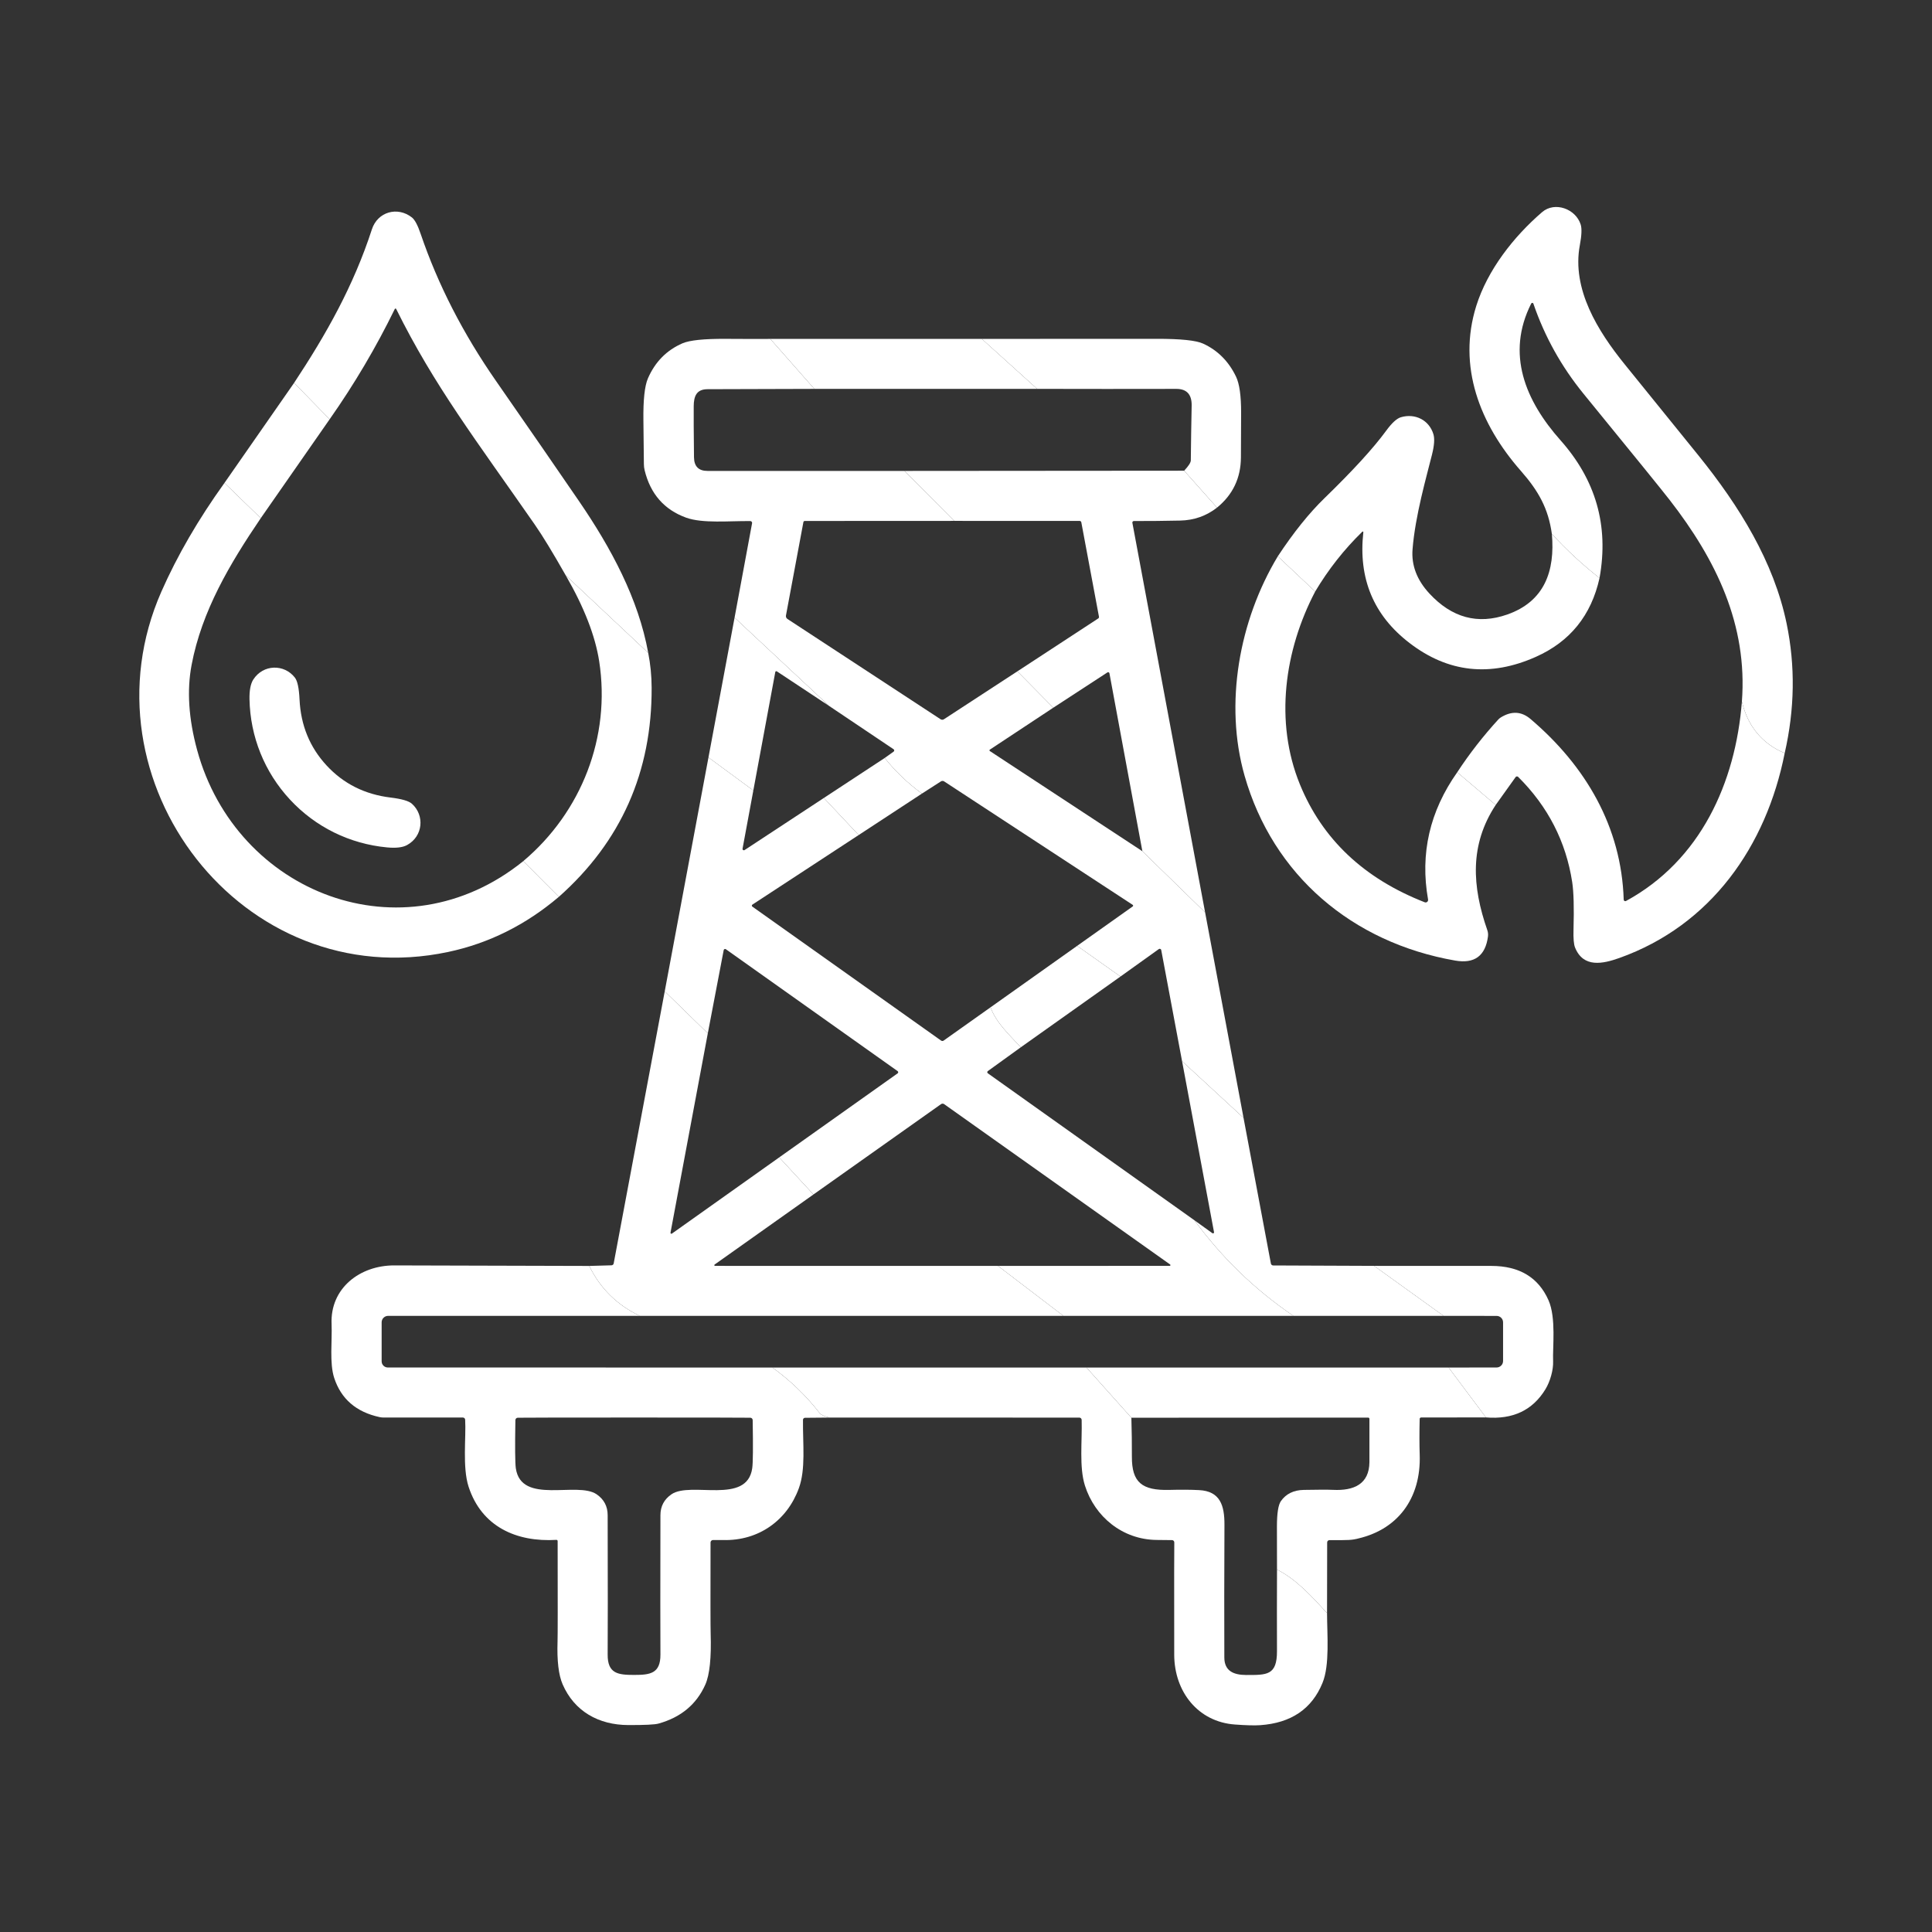 <svg width="80" height="80" viewBox="0 0 80 80" fill="none" xmlns="http://www.w3.org/2000/svg">
<rect x="0" y="0" width="80" height="80" fill="#333333" stroke="none"/>
<path d="M73.9 31.188C72.967 30.793 72.376 30.081 72.128 29.052C72.37 25.866 71.058 23.177 69.139 20.705C68.839 20.317 67.65 18.852 65.573 16.308C64.655 15.182 63.961 13.937 63.494 12.573C63.491 12.564 63.485 12.556 63.477 12.551C63.47 12.545 63.461 12.541 63.451 12.541C63.442 12.54 63.432 12.542 63.424 12.547C63.416 12.552 63.409 12.559 63.405 12.567C62.352 14.652 63.158 16.589 64.619 18.233C66.059 19.855 66.631 21.738 66.233 23.936C65.518 23.375 64.86 22.765 64.259 22.108C64.114 21.066 63.714 20.337 62.977 19.5C61.272 17.559 60.344 15.169 61.13 12.664C61.597 11.177 62.68 9.795 63.856 8.783C64.381 8.331 65.247 8.647 65.453 9.297C65.505 9.461 65.494 9.744 65.419 10.144C65.072 11.973 66.173 13.723 67.269 15.078C69.317 17.608 70.341 18.874 70.342 18.875C72.017 20.953 73.448 23.252 73.98 25.819C74.343 27.573 74.317 29.363 73.9 31.188Z" fill="white"/>
<path d="M26.841 27.034L23.427 23.827C22.892 22.885 22.465 22.183 22.144 21.722C19.725 18.242 17.978 15.973 16.405 12.794C16.402 12.789 16.398 12.784 16.393 12.781C16.388 12.778 16.382 12.776 16.377 12.776C16.371 12.776 16.365 12.778 16.36 12.781C16.355 12.784 16.351 12.789 16.348 12.794C15.574 14.379 14.675 15.902 13.65 17.361L12.177 15.856C13.511 13.836 14.636 11.845 15.4 9.495C15.636 8.77 16.458 8.536 17.055 9.003C17.177 9.098 17.299 9.329 17.423 9.697C18.134 11.784 19.174 13.814 20.545 15.784C21.891 17.72 23.034 19.375 23.975 20.75C25.294 22.677 26.436 24.786 26.841 27.034Z" fill="white"/>
<path d="M31.897 14.034L33.72 16.103C32.243 16.106 30.769 16.11 29.297 16.116C28.842 16.117 28.728 16.403 28.725 16.822C28.721 17.18 28.725 17.885 28.737 18.938C28.742 19.312 28.928 19.5 29.297 19.5C32.018 19.502 34.736 19.502 37.452 19.5L39.511 21.569L33.323 21.572C33.31 21.572 33.297 21.577 33.287 21.585C33.277 21.594 33.27 21.606 33.267 21.619L32.545 25.486C32.54 25.514 32.543 25.542 32.554 25.568C32.565 25.594 32.584 25.616 32.608 25.631L38.948 29.783C38.969 29.796 38.993 29.803 39.017 29.803C39.042 29.803 39.066 29.796 39.086 29.783L42.127 27.799L43.614 29.305L40.987 31.041C40.983 31.044 40.979 31.048 40.976 31.053C40.973 31.058 40.972 31.064 40.972 31.07C40.972 31.075 40.973 31.081 40.976 31.086C40.979 31.091 40.983 31.095 40.987 31.099L47.303 35.247L49.901 37.78L51.492 46.288L48.947 43.941L48.084 39.339C48.082 39.329 48.078 39.319 48.071 39.31C48.064 39.302 48.055 39.296 48.045 39.292C48.036 39.288 48.025 39.286 48.015 39.287C48.004 39.288 47.994 39.292 47.986 39.298L46.397 40.436L44.602 39.166L46.903 37.534C46.908 37.531 46.913 37.525 46.916 37.52C46.919 37.514 46.92 37.507 46.92 37.5C46.92 37.494 46.918 37.487 46.915 37.481C46.912 37.476 46.907 37.471 46.901 37.467L39.095 32.356C39.075 32.343 39.052 32.336 39.028 32.336C39.004 32.336 38.981 32.343 38.961 32.356L38.175 32.861C37.594 32.436 37.08 31.945 36.633 31.387L37.003 31.123C37.011 31.118 37.017 31.11 37.022 31.101C37.026 31.092 37.028 31.083 37.028 31.073C37.028 31.064 37.025 31.054 37.021 31.046C37.016 31.037 37.01 31.03 37.002 31.025L34.331 29.231L30.417 25.575L31.142 21.666C31.144 21.655 31.144 21.644 31.141 21.633C31.138 21.622 31.133 21.612 31.126 21.604C31.119 21.595 31.11 21.588 31.101 21.584C31.091 21.579 31.08 21.577 31.069 21.577C30.216 21.566 29.095 21.684 28.408 21.434C27.505 21.106 26.933 20.454 26.694 19.477C26.673 19.392 26.662 19.306 26.662 19.22C26.661 18.939 26.655 18.335 26.642 17.409C26.631 16.561 26.693 15.98 26.83 15.666C27.127 14.984 27.603 14.501 28.259 14.216C28.555 14.088 29.151 14.026 30.048 14.031C30.669 14.035 31.285 14.037 31.897 14.034Z" fill="white"/>
<path d="M40.655 14.033L42.945 16.102L33.72 16.103L31.897 14.034L40.655 14.033Z" fill="white"/>
<path d="M50.394 21.02L49.033 19.491C49.217 19.294 49.309 19.151 49.309 19.062C49.317 18.307 49.328 17.553 49.344 16.799C49.353 16.335 49.142 16.103 48.711 16.103C46.779 16.107 44.857 16.107 42.945 16.102L40.655 14.033C43.067 14.035 45.478 14.034 47.887 14.03C48.883 14.028 49.526 14.094 49.817 14.228C50.423 14.506 50.879 14.964 51.183 15.6C51.323 15.893 51.393 16.389 51.392 17.087C51.392 17.497 51.389 18.115 51.384 18.942C51.379 19.792 51.049 20.485 50.394 21.02Z" fill="white"/>
<path d="M12.177 15.856L13.65 17.361L10.798 21.456L9.294 19.998L12.177 15.856Z" fill="white"/>
<path d="M64.259 22.108C64.86 22.765 65.518 23.375 66.233 23.936C65.89 25.481 65.012 26.568 63.598 27.198C61.705 28.043 59.959 27.852 58.362 26.623C56.876 25.482 56.239 23.953 56.453 22.036C56.453 22.031 56.452 22.026 56.45 22.021C56.447 22.017 56.444 22.013 56.439 22.011C56.434 22.009 56.429 22.008 56.424 22.009C56.419 22.01 56.415 22.012 56.411 22.016C55.657 22.75 55.006 23.576 54.459 24.494L52.911 23.036C53.562 22.049 54.207 21.246 54.845 20.627C56.02 19.486 56.871 18.556 57.397 17.837C57.633 17.514 57.837 17.327 58.008 17.277C58.597 17.103 59.178 17.394 59.355 17.981C59.41 18.166 59.391 18.444 59.298 18.816C59.069 19.739 58.602 21.345 58.491 22.741C58.437 23.404 58.67 24.016 59.187 24.575C60.118 25.581 61.191 25.872 62.408 25.447C63.953 24.908 64.397 23.65 64.259 22.108Z" fill="white"/>
<path d="M49.033 19.491L50.394 21.02C49.95 21.365 49.441 21.544 48.866 21.556C48.219 21.57 47.58 21.576 46.948 21.575C46.94 21.575 46.931 21.577 46.923 21.581C46.915 21.585 46.908 21.59 46.902 21.597C46.896 21.604 46.892 21.612 46.89 21.621C46.888 21.629 46.887 21.638 46.889 21.647L49.901 37.78L47.303 35.247L45.939 27.878C45.937 27.869 45.933 27.861 45.928 27.854C45.922 27.848 45.915 27.842 45.907 27.838C45.899 27.835 45.891 27.834 45.882 27.834C45.873 27.835 45.865 27.837 45.858 27.842L43.614 29.305L42.127 27.799L45.475 25.609C45.487 25.602 45.496 25.591 45.501 25.578C45.507 25.566 45.508 25.551 45.506 25.538L44.775 21.628C44.772 21.612 44.764 21.597 44.751 21.587C44.738 21.576 44.723 21.57 44.706 21.57L39.511 21.569L37.452 19.5L49.033 19.491Z" fill="white"/>
<path d="M9.294 19.998L10.798 21.456C9.519 23.341 8.356 25.295 7.933 27.536C7.734 28.59 7.81 29.763 8.162 31.055C9.781 37 16.68 39.686 21.667 35.658L23.141 37.136C21.766 38.302 20.237 39.062 18.555 39.419C10.041 41.222 3.237 32.316 6.683 24.497C7.34 23.006 8.21 21.507 9.294 19.998Z" fill="white"/>
<path d="M52.911 23.036L54.459 24.494C53.187 26.922 52.767 29.883 53.825 32.477C54.752 34.747 56.475 36.376 58.994 37.361C59.011 37.368 59.029 37.37 59.047 37.367C59.066 37.364 59.083 37.356 59.097 37.345C59.111 37.333 59.122 37.318 59.128 37.301C59.134 37.283 59.136 37.265 59.133 37.247C58.797 35.349 59.2 33.593 60.341 31.978L61.934 33.331C60.844 34.986 60.955 36.705 61.587 38.517C61.616 38.6 61.625 38.69 61.614 38.778C61.507 39.582 61.054 39.915 60.255 39.775C55.994 39.033 52.709 36.239 51.536 32.123C50.687 29.15 51.308 25.697 52.911 23.036Z" fill="white"/>
<path d="M26.841 27.034C26.933 27.499 26.981 27.98 26.983 28.477C26.997 31.962 25.717 34.849 23.141 37.136L21.667 35.658C24.076 33.627 25.297 30.517 24.811 27.381C24.647 26.327 24.186 25.142 23.427 23.827L26.841 27.034Z" fill="white"/>
<path d="M34.331 29.231L32.169 27.8C32.163 27.796 32.156 27.794 32.149 27.793C32.142 27.792 32.135 27.793 32.128 27.796C32.122 27.799 32.116 27.803 32.111 27.809C32.107 27.814 32.104 27.821 32.103 27.828L31.194 32.731L29.336 31.364L30.417 25.575L34.331 29.231Z" fill="white"/>
<path d="M13.527 31.7C14.224 32.453 15.107 32.895 16.175 33.025C16.636 33.081 16.931 33.167 17.058 33.283C17.591 33.763 17.52 34.63 16.852 34.994C16.669 35.093 16.394 35.124 16.025 35.089C14.483 34.944 13.062 34.247 12.008 33.109C10.951 31.972 10.362 30.503 10.331 28.955C10.324 28.584 10.377 28.311 10.489 28.137C10.903 27.498 11.772 27.492 12.211 28.059C12.317 28.195 12.381 28.495 12.403 28.959C12.453 30.033 12.828 30.947 13.527 31.7Z" fill="white"/>
<path d="M72.128 29.052C72.376 30.081 72.967 30.793 73.9 31.188C73.137 35.038 70.85 38.316 67.052 39.669C66.378 39.908 65.567 40.092 65.22 39.237C65.166 39.106 65.145 38.856 65.156 38.487C65.181 37.585 65.163 36.933 65.102 36.53C64.843 34.847 64.097 33.394 62.864 32.17C62.857 32.163 62.848 32.158 62.839 32.154C62.829 32.151 62.819 32.149 62.809 32.15C62.799 32.151 62.789 32.154 62.78 32.158C62.772 32.163 62.764 32.17 62.758 32.178L61.934 33.331L60.341 31.978C60.847 31.206 61.414 30.478 62.042 29.792C62.073 29.759 62.108 29.73 62.147 29.706C62.592 29.432 63.001 29.454 63.375 29.772C65.656 31.712 67.141 34.233 67.234 37.253C67.234 37.264 67.238 37.275 67.243 37.285C67.249 37.294 67.257 37.302 67.266 37.307C67.276 37.313 67.287 37.316 67.298 37.316C67.309 37.316 67.32 37.313 67.33 37.308C70.416 35.628 71.864 32.413 72.128 29.052Z" fill="white"/>
<path d="M31.194 32.731L30.747 35.144C30.745 35.154 30.746 35.165 30.75 35.175C30.754 35.185 30.761 35.193 30.77 35.199C30.779 35.205 30.789 35.208 30.8 35.208C30.81 35.209 30.821 35.206 30.83 35.2L34.114 33.042L35.556 34.577L31.155 37.458C31.148 37.462 31.142 37.468 31.138 37.475C31.134 37.483 31.132 37.491 31.132 37.499C31.132 37.507 31.134 37.515 31.137 37.522C31.141 37.53 31.146 37.536 31.153 37.541L38.97 43.089C38.985 43.1 39.003 43.105 39.022 43.105C39.04 43.105 39.058 43.1 39.073 43.089L41.016 41.711C41.256 42.364 41.806 42.859 42.269 43.366L40.903 44.352C40.896 44.357 40.89 44.364 40.886 44.372C40.882 44.38 40.88 44.388 40.88 44.397C40.881 44.406 40.883 44.415 40.887 44.423C40.891 44.431 40.897 44.438 40.905 44.444L49.461 50.531C50.608 52.094 51.973 53.413 53.558 54.487H44.033L41.325 52.419L48.437 52.416C48.444 52.415 48.449 52.413 48.454 52.41C48.459 52.406 48.463 52.401 48.465 52.395C48.467 52.389 48.467 52.383 48.465 52.377C48.463 52.371 48.459 52.366 48.455 52.362L39.095 45.72C39.077 45.707 39.054 45.699 39.031 45.699C39.007 45.699 38.985 45.707 38.966 45.72L33.683 49.461L32.266 47.925L37.169 44.445C37.176 44.44 37.182 44.433 37.186 44.425C37.191 44.417 37.193 44.408 37.193 44.399C37.193 44.39 37.191 44.381 37.186 44.373C37.182 44.365 37.176 44.358 37.169 44.353L30.056 39.305C30.048 39.299 30.039 39.296 30.03 39.295C30.02 39.294 30.011 39.295 30.002 39.299C29.993 39.303 29.985 39.308 29.979 39.315C29.973 39.323 29.969 39.331 29.967 39.341L29.309 42.788L27.525 41.05L29.336 31.364L31.194 32.731Z" fill="white"/>
<path d="M36.633 31.387C37.08 31.945 37.594 32.436 38.175 32.861L35.556 34.577L34.114 33.042L36.633 31.387Z" fill="white"/>
<path d="M44.602 39.166L46.397 40.436L42.269 43.366C41.806 42.859 41.256 42.364 41.016 41.711L44.602 39.166Z" fill="white"/>
<path d="M29.309 42.788L27.764 51.044C27.763 51.051 27.764 51.058 27.767 51.065C27.77 51.072 27.774 51.078 27.781 51.082C27.787 51.086 27.794 51.088 27.801 51.088C27.809 51.087 27.816 51.085 27.822 51.081L32.266 47.925L33.683 49.461L29.591 52.362C29.585 52.366 29.581 52.371 29.579 52.377C29.576 52.383 29.576 52.39 29.578 52.396C29.58 52.403 29.584 52.408 29.59 52.412C29.595 52.416 29.601 52.417 29.608 52.417L41.325 52.419L44.033 54.487H26.492C25.552 54.04 24.854 53.35 24.4 52.42L25.319 52.394C25.341 52.393 25.363 52.385 25.38 52.371C25.397 52.356 25.409 52.336 25.412 52.314L27.525 41.05L29.309 42.788Z" fill="white"/>
<path d="M51.492 46.288L52.625 52.322C52.629 52.344 52.641 52.364 52.659 52.378C52.676 52.392 52.698 52.4 52.72 52.4L56.898 52.417L59.775 54.487H53.558C51.973 53.413 50.608 52.094 49.461 50.531L50.203 51.064C50.21 51.069 50.219 51.072 50.227 51.072C50.236 51.072 50.244 51.069 50.252 51.065C50.259 51.06 50.264 51.054 50.268 51.046C50.271 51.039 50.272 51.03 50.27 51.022L48.947 43.941L51.492 46.288Z" fill="white"/>
<path d="M24.4 52.42C24.854 53.35 25.552 54.04 26.492 54.487L16.07 54.487C15.999 54.487 15.931 54.516 15.881 54.566C15.831 54.616 15.803 54.684 15.803 54.755V56.369C15.803 56.437 15.83 56.502 15.878 56.55C15.926 56.598 15.991 56.625 16.059 56.625L31.984 56.627C32.726 57.163 33.377 57.79 33.936 58.508C33.994 58.583 34.13 58.646 34.344 58.699L33.333 58.708C33.311 58.708 33.29 58.717 33.275 58.733C33.259 58.748 33.25 58.769 33.25 58.791C33.239 59.812 33.369 60.831 33.078 61.627C32.595 62.952 31.419 63.808 29.942 63.77C29.813 63.767 29.672 63.767 29.52 63.77C29.494 63.771 29.469 63.782 29.451 63.8C29.432 63.819 29.422 63.844 29.422 63.87C29.417 66.127 29.418 67.382 29.427 67.636C29.459 68.645 29.385 69.352 29.206 69.755C28.842 70.573 28.195 71.112 27.267 71.37C27.113 71.413 26.695 71.433 26.014 71.431C24.784 71.427 23.78 70.858 23.297 69.744C23.13 69.36 23.06 68.767 23.087 67.963C23.095 67.757 23.096 66.374 23.091 63.812C23.091 63.806 23.089 63.799 23.087 63.793C23.084 63.786 23.08 63.781 23.075 63.776C23.07 63.771 23.064 63.768 23.058 63.765C23.051 63.763 23.044 63.762 23.037 63.763C21.386 63.861 19.942 63.219 19.403 61.561C19.141 60.753 19.305 59.502 19.261 58.786C19.26 58.762 19.249 58.739 19.232 58.723C19.214 58.706 19.191 58.697 19.167 58.697H15.887C15.828 58.697 15.77 58.691 15.712 58.678C14.749 58.468 14.124 57.928 13.839 57.059C13.636 56.439 13.759 55.522 13.73 54.827C13.666 53.341 14.903 52.394 16.328 52.398C19.069 52.408 21.759 52.415 24.4 52.42ZM26.255 69.355C26.914 69.355 27.353 69.303 27.347 68.508C27.341 67.6 27.341 65.678 27.347 62.739C27.348 62.373 27.499 62.087 27.8 61.878C28.605 61.322 30.928 62.33 31.148 60.797C31.18 60.579 31.186 59.915 31.167 58.805C31.167 58.778 31.156 58.753 31.138 58.734C31.119 58.716 31.095 58.705 31.069 58.705C30.817 58.7 29.212 58.697 26.255 58.697C23.296 58.697 21.692 58.7 21.441 58.705C21.414 58.705 21.389 58.715 21.37 58.734C21.352 58.753 21.341 58.778 21.341 58.805C21.322 59.915 21.328 60.579 21.359 60.797C21.581 62.33 23.905 61.322 24.709 61.878C25.01 62.087 25.161 62.373 25.162 62.739C25.169 65.678 25.169 67.6 25.162 68.508C25.156 69.305 25.595 69.355 26.255 69.355Z" fill="white"/>
<path d="M61.53 58.692L59.983 56.627L61.969 56.625C62.04 56.625 62.109 56.597 62.16 56.546C62.211 56.496 62.239 56.428 62.239 56.356V54.755C62.239 54.684 62.211 54.617 62.161 54.567C62.111 54.517 62.044 54.489 61.973 54.489L59.775 54.487L56.898 52.417C58.526 52.415 60.145 52.416 61.758 52.419C62.914 52.42 63.702 52.895 64.122 53.844C64.441 54.569 64.286 55.798 64.311 56.367C64.325 56.72 64.191 57.203 63.991 57.53C63.461 58.397 62.641 58.785 61.53 58.692Z" fill="white"/>
<path d="M44.989 56.627L46.848 58.705C46.864 59.263 46.871 59.799 46.869 60.312C46.862 61.388 47.291 61.722 48.419 61.694C48.895 61.681 49.304 61.684 49.647 61.702C50.526 61.744 50.705 62.339 50.702 63.138C50.692 65.215 50.691 67.046 50.697 68.633C50.698 69.191 51.077 69.356 51.602 69.358C52.453 69.358 52.88 69.38 52.877 68.369C52.873 67.246 52.874 66.12 52.878 64.992C53.687 65.398 54.345 66.133 54.95 66.795C54.952 67.697 55.067 68.941 54.762 69.686C54.322 70.764 53.461 71.347 52.181 71.436C51.952 71.452 51.605 71.443 51.141 71.409C49.603 71.302 48.625 70.044 48.622 68.519C48.618 65.527 48.619 63.978 48.625 63.872C48.626 63.848 48.618 63.825 48.603 63.807C48.588 63.789 48.567 63.777 48.544 63.773C48.524 63.771 48.309 63.769 47.898 63.766C46.477 63.753 45.333 62.802 44.925 61.516C44.681 60.745 44.814 59.691 44.789 58.794C44.788 58.769 44.778 58.745 44.76 58.727C44.742 58.71 44.717 58.7 44.692 58.7L34.344 58.699C34.13 58.646 33.994 58.583 33.936 58.508C33.377 57.79 32.726 57.163 31.984 56.627H44.989Z" fill="white"/>
<path d="M59.983 56.627L61.53 58.692L58.845 58.695C58.83 58.695 58.815 58.701 58.804 58.712C58.793 58.723 58.786 58.738 58.786 58.753C58.772 59.314 58.773 59.81 58.787 60.242C58.847 62.038 57.877 63.4 56.061 63.744C55.833 63.788 55.3 63.769 55.047 63.773C55.022 63.774 54.999 63.785 54.981 63.803C54.964 63.82 54.955 63.844 54.955 63.869L54.95 66.795C54.345 66.133 53.687 65.398 52.878 64.992C52.876 64.395 52.875 63.796 52.875 63.194C52.876 62.658 52.931 62.313 53.039 62.158C53.251 61.857 53.566 61.702 53.984 61.694C54.581 61.682 54.986 61.682 55.2 61.692C56.062 61.734 56.695 61.455 56.705 60.545C56.708 60.252 56.708 59.654 56.705 58.752C56.705 58.738 56.699 58.725 56.69 58.715C56.681 58.706 56.668 58.7 56.655 58.7L46.848 58.705L44.989 56.627H59.983Z" fill="white"/>
</svg>
